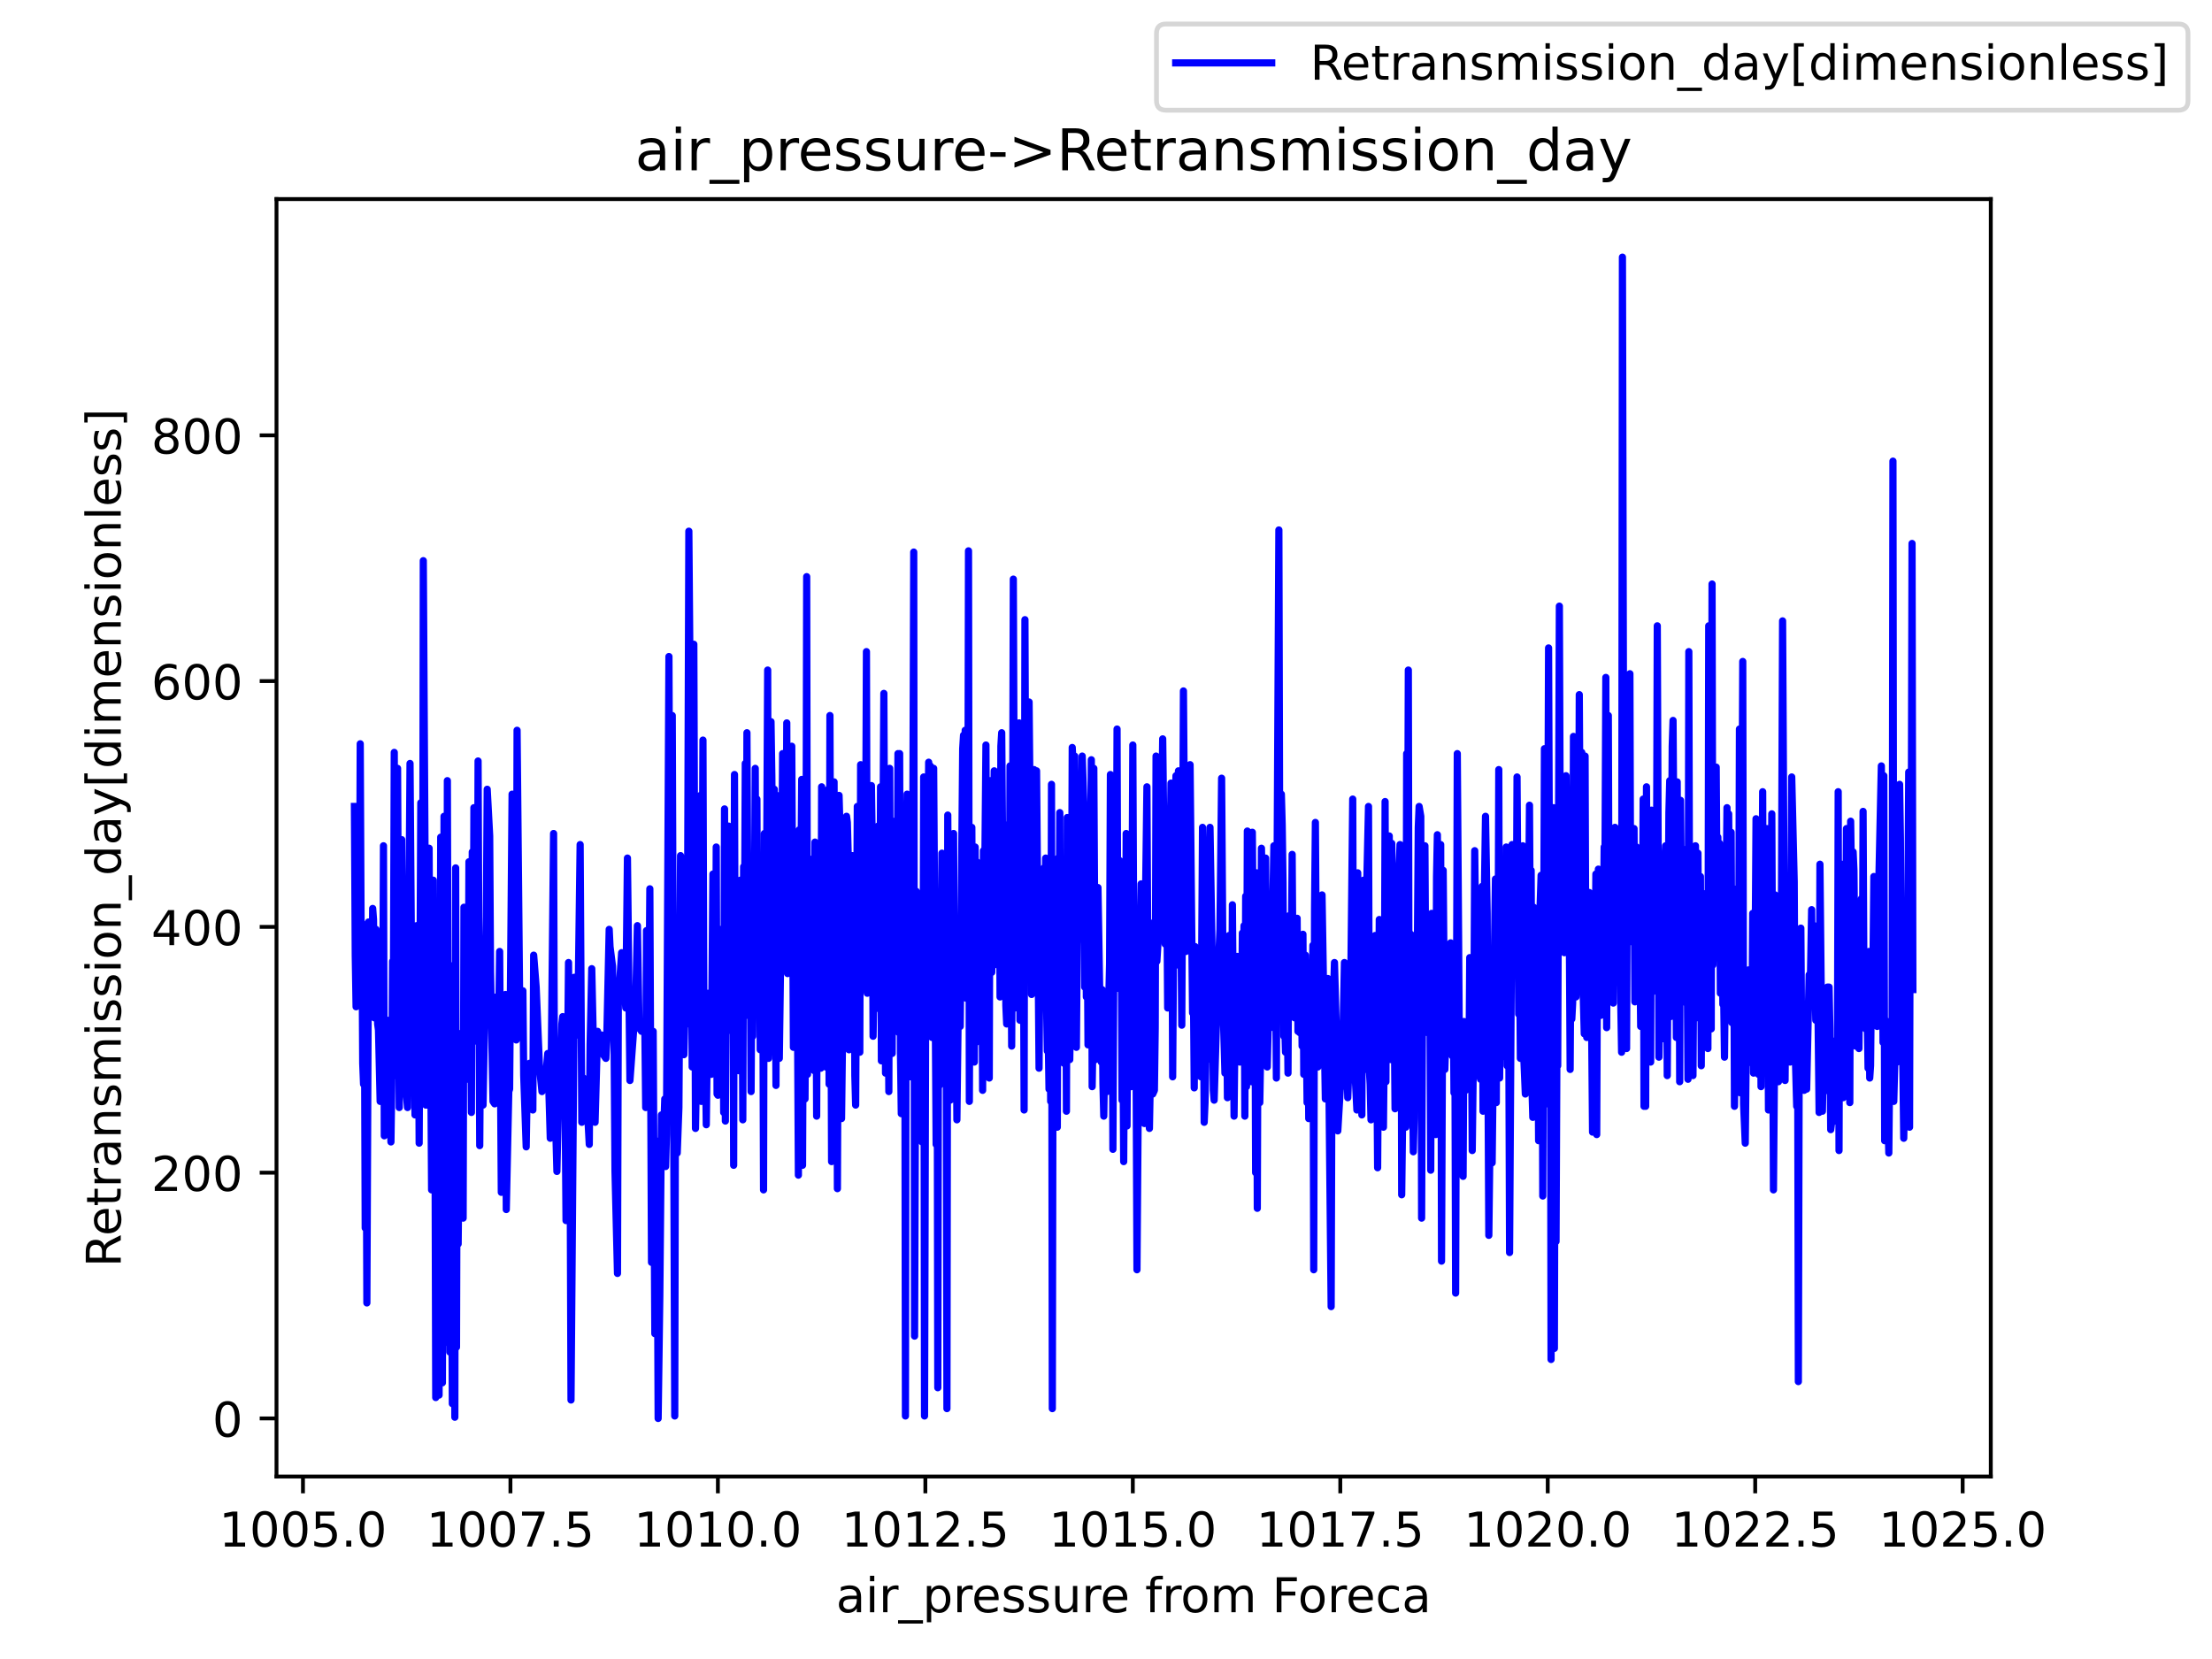 <?xml version="1.0" encoding="utf-8" standalone="no"?>
<!DOCTYPE svg PUBLIC "-//W3C//DTD SVG 1.1//EN"
  "http://www.w3.org/Graphics/SVG/1.1/DTD/svg11.dtd">
<!-- Created with matplotlib (https://matplotlib.org/) -->
<svg height="345.6pt" version="1.1" viewBox="0 0 460.8 345.6" width="460.8pt" xmlns="http://www.w3.org/2000/svg" xmlns:xlink="http://www.w3.org/1999/xlink">
 <defs>
  <style type="text/css">*{stroke-linecap:butt;stroke-linejoin:round;}</style>
 </defs>
 <g id="figure_1">
  <g id="patch_1">
   <path d="M 0 345.6 
L 460.8 345.6 
L 460.8 0 
L 0 0 
z
" style="fill:#ffffff;"/>
  </g>
  <g id="axes_1">
   <g id="patch_2">
    <path d="M 57.6 307.584 
L 414.72 307.584 
L 414.72 41.472 
L 57.6 41.472 
z
" style="fill:#ffffff;"/>
   </g>
   <g id="matplotlib.axis_1">
    <g id="xtick_1">
     <g id="line2d_1">
      <defs>
       <path d="M 0 0 
L 0 3.5 
" id="m92e45891aa" style="stroke:#000000;stroke-width:0.8;"/>
      </defs>
      <g>
       <use style="stroke:#000000;stroke-width:0.8;" x="63.115" xlink:href="#m92e45891aa" y="307.584"/>
      </g>
     </g>
     <g id="text_1">
      <!-- 1005.0 -->
      <g transform="translate(45.619 322.182)scale(0.1 -0.1)">
       <defs>
        <path d="M 12.406 8.297 
L 28.516 8.297 
L 28.516 63.922 
L 10.984 60.406 
L 10.984 69.391 
L 28.422 72.906 
L 38.281 72.906 
L 38.281 8.297 
L 54.391 8.297 
L 54.391 0 
L 12.406 0 
z
" id="DejaVuSans-49"/>
        <path d="M 31.781 66.406 
Q 24.172 66.406 20.328 58.906 
Q 16.5 51.422 16.5 36.375 
Q 16.5 21.391 20.328 13.891 
Q 24.172 6.391 31.781 6.391 
Q 39.453 6.391 43.281 13.891 
Q 47.125 21.391 47.125 36.375 
Q 47.125 51.422 43.281 58.906 
Q 39.453 66.406 31.781 66.406 
z
M 31.781 74.219 
Q 44.047 74.219 50.516 64.516 
Q 56.984 54.828 56.984 36.375 
Q 56.984 17.969 50.516 8.266 
Q 44.047 -1.422 31.781 -1.422 
Q 19.531 -1.422 13.062 8.266 
Q 6.594 17.969 6.594 36.375 
Q 6.594 54.828 13.062 64.516 
Q 19.531 74.219 31.781 74.219 
z
" id="DejaVuSans-48"/>
        <path d="M 10.797 72.906 
L 49.516 72.906 
L 49.516 64.594 
L 19.828 64.594 
L 19.828 46.734 
Q 21.969 47.469 24.109 47.828 
Q 26.266 48.188 28.422 48.188 
Q 40.625 48.188 47.75 41.5 
Q 54.891 34.812 54.891 23.391 
Q 54.891 11.625 47.562 5.094 
Q 40.234 -1.422 26.906 -1.422 
Q 22.312 -1.422 17.547 -0.641 
Q 12.797 0.141 7.719 1.703 
L 7.719 11.625 
Q 12.109 9.234 16.797 8.062 
Q 21.484 6.891 26.703 6.891 
Q 35.156 6.891 40.078 11.328 
Q 45.016 15.766 45.016 23.391 
Q 45.016 31 40.078 35.438 
Q 35.156 39.891 26.703 39.891 
Q 22.75 39.891 18.812 39.016 
Q 14.891 38.141 10.797 36.281 
z
" id="DejaVuSans-53"/>
        <path d="M 10.688 12.406 
L 21 12.406 
L 21 0 
L 10.688 0 
z
" id="DejaVuSans-46"/>
       </defs>
       <use xlink:href="#DejaVuSans-49"/>
       <use x="63.623" xlink:href="#DejaVuSans-48"/>
       <use x="127.246" xlink:href="#DejaVuSans-48"/>
       <use x="190.869" xlink:href="#DejaVuSans-53"/>
       <use x="254.492" xlink:href="#DejaVuSans-46"/>
       <use x="286.279" xlink:href="#DejaVuSans-48"/>
      </g>
     </g>
    </g>
    <g id="xtick_2">
     <g id="line2d_2">
      <g>
       <use style="stroke:#000000;stroke-width:0.8;" x="106.333" xlink:href="#m92e45891aa" y="307.584"/>
      </g>
     </g>
     <g id="text_2">
      <!-- 1007.5 -->
      <g transform="translate(88.837 322.182)scale(0.1 -0.1)">
       <defs>
        <path d="M 8.203 72.906 
L 55.078 72.906 
L 55.078 68.703 
L 28.609 0 
L 18.312 0 
L 43.219 64.594 
L 8.203 64.594 
z
" id="DejaVuSans-55"/>
       </defs>
       <use xlink:href="#DejaVuSans-49"/>
       <use x="63.623" xlink:href="#DejaVuSans-48"/>
       <use x="127.246" xlink:href="#DejaVuSans-48"/>
       <use x="190.869" xlink:href="#DejaVuSans-55"/>
       <use x="254.492" xlink:href="#DejaVuSans-46"/>
       <use x="286.279" xlink:href="#DejaVuSans-53"/>
      </g>
     </g>
    </g>
    <g id="xtick_3">
     <g id="line2d_3">
      <g>
       <use style="stroke:#000000;stroke-width:0.8;" x="149.551" xlink:href="#m92e45891aa" y="307.584"/>
      </g>
     </g>
     <g id="text_3">
      <!-- 1010.0 -->
      <g transform="translate(132.056 322.182)scale(0.1 -0.1)">
       <use xlink:href="#DejaVuSans-49"/>
       <use x="63.623" xlink:href="#DejaVuSans-48"/>
       <use x="127.246" xlink:href="#DejaVuSans-49"/>
       <use x="190.869" xlink:href="#DejaVuSans-48"/>
       <use x="254.492" xlink:href="#DejaVuSans-46"/>
       <use x="286.279" xlink:href="#DejaVuSans-48"/>
      </g>
     </g>
    </g>
    <g id="xtick_4">
     <g id="line2d_4">
      <g>
       <use style="stroke:#000000;stroke-width:0.8;" x="192.769" xlink:href="#m92e45891aa" y="307.584"/>
      </g>
     </g>
     <g id="text_4">
      <!-- 1012.5 -->
      <g transform="translate(175.274 322.182)scale(0.1 -0.1)">
       <defs>
        <path d="M 19.188 8.297 
L 53.609 8.297 
L 53.609 0 
L 7.328 0 
L 7.328 8.297 
Q 12.938 14.109 22.625 23.891 
Q 32.328 33.688 34.812 36.531 
Q 39.547 41.844 41.422 45.531 
Q 43.312 49.219 43.312 52.781 
Q 43.312 58.594 39.234 62.25 
Q 35.156 65.922 28.609 65.922 
Q 23.969 65.922 18.812 64.312 
Q 13.672 62.703 7.812 59.422 
L 7.812 69.391 
Q 13.766 71.781 18.938 73 
Q 24.125 74.219 28.422 74.219 
Q 39.75 74.219 46.484 68.547 
Q 53.219 62.891 53.219 53.422 
Q 53.219 48.922 51.531 44.891 
Q 49.859 40.875 45.406 35.406 
Q 44.188 33.984 37.641 27.219 
Q 31.109 20.453 19.188 8.297 
z
" id="DejaVuSans-50"/>
       </defs>
       <use xlink:href="#DejaVuSans-49"/>
       <use x="63.623" xlink:href="#DejaVuSans-48"/>
       <use x="127.246" xlink:href="#DejaVuSans-49"/>
       <use x="190.869" xlink:href="#DejaVuSans-50"/>
       <use x="254.492" xlink:href="#DejaVuSans-46"/>
       <use x="286.279" xlink:href="#DejaVuSans-53"/>
      </g>
     </g>
    </g>
    <g id="xtick_5">
     <g id="line2d_5">
      <g>
       <use style="stroke:#000000;stroke-width:0.8;" x="235.987" xlink:href="#m92e45891aa" y="307.584"/>
      </g>
     </g>
     <g id="text_5">
      <!-- 1015.0 -->
      <g transform="translate(218.492 322.182)scale(0.1 -0.1)">
       <use xlink:href="#DejaVuSans-49"/>
       <use x="63.623" xlink:href="#DejaVuSans-48"/>
       <use x="127.246" xlink:href="#DejaVuSans-49"/>
       <use x="190.869" xlink:href="#DejaVuSans-53"/>
       <use x="254.492" xlink:href="#DejaVuSans-46"/>
       <use x="286.279" xlink:href="#DejaVuSans-48"/>
      </g>
     </g>
    </g>
    <g id="xtick_6">
     <g id="line2d_6">
      <g>
       <use style="stroke:#000000;stroke-width:0.8;" x="279.205" xlink:href="#m92e45891aa" y="307.584"/>
      </g>
     </g>
     <g id="text_6">
      <!-- 1017.5 -->
      <g transform="translate(261.71 322.182)scale(0.1 -0.1)">
       <use xlink:href="#DejaVuSans-49"/>
       <use x="63.623" xlink:href="#DejaVuSans-48"/>
       <use x="127.246" xlink:href="#DejaVuSans-49"/>
       <use x="190.869" xlink:href="#DejaVuSans-55"/>
       <use x="254.492" xlink:href="#DejaVuSans-46"/>
       <use x="286.279" xlink:href="#DejaVuSans-53"/>
      </g>
     </g>
    </g>
    <g id="xtick_7">
     <g id="line2d_7">
      <g>
       <use style="stroke:#000000;stroke-width:0.8;" x="322.423" xlink:href="#m92e45891aa" y="307.584"/>
      </g>
     </g>
     <g id="text_7">
      <!-- 1020.0 -->
      <g transform="translate(304.928 322.182)scale(0.1 -0.1)">
       <use xlink:href="#DejaVuSans-49"/>
       <use x="63.623" xlink:href="#DejaVuSans-48"/>
       <use x="127.246" xlink:href="#DejaVuSans-50"/>
       <use x="190.869" xlink:href="#DejaVuSans-48"/>
       <use x="254.492" xlink:href="#DejaVuSans-46"/>
       <use x="286.279" xlink:href="#DejaVuSans-48"/>
      </g>
     </g>
    </g>
    <g id="xtick_8">
     <g id="line2d_8">
      <g>
       <use style="stroke:#000000;stroke-width:0.8;" x="365.641" xlink:href="#m92e45891aa" y="307.584"/>
      </g>
     </g>
     <g id="text_8">
      <!-- 1022.5 -->
      <g transform="translate(348.146 322.182)scale(0.1 -0.1)">
       <use xlink:href="#DejaVuSans-49"/>
       <use x="63.623" xlink:href="#DejaVuSans-48"/>
       <use x="127.246" xlink:href="#DejaVuSans-50"/>
       <use x="190.869" xlink:href="#DejaVuSans-50"/>
       <use x="254.492" xlink:href="#DejaVuSans-46"/>
       <use x="286.279" xlink:href="#DejaVuSans-53"/>
      </g>
     </g>
    </g>
    <g id="xtick_9">
     <g id="line2d_9">
      <g>
       <use style="stroke:#000000;stroke-width:0.8;" x="408.86" xlink:href="#m92e45891aa" y="307.584"/>
      </g>
     </g>
     <g id="text_9">
      <!-- 1025.0 -->
      <g transform="translate(391.364 322.182)scale(0.1 -0.1)">
       <use xlink:href="#DejaVuSans-49"/>
       <use x="63.623" xlink:href="#DejaVuSans-48"/>
       <use x="127.246" xlink:href="#DejaVuSans-50"/>
       <use x="190.869" xlink:href="#DejaVuSans-53"/>
       <use x="254.492" xlink:href="#DejaVuSans-46"/>
       <use x="286.279" xlink:href="#DejaVuSans-48"/>
      </g>
     </g>
    </g>
    <g id="text_10">
     <!-- air_pressure from Foreca -->
     <g transform="translate(174.162 335.861)scale(0.1 -0.1)">
      <defs>
       <path d="M 34.281 27.484 
Q 23.391 27.484 19.188 25 
Q 14.984 22.516 14.984 16.5 
Q 14.984 11.719 18.141 8.906 
Q 21.297 6.109 26.703 6.109 
Q 34.188 6.109 38.703 11.406 
Q 43.219 16.703 43.219 25.484 
L 43.219 27.484 
z
M 52.203 31.203 
L 52.203 0 
L 43.219 0 
L 43.219 8.297 
Q 40.141 3.328 35.547 0.953 
Q 30.953 -1.422 24.312 -1.422 
Q 15.922 -1.422 10.953 3.297 
Q 6 8.016 6 15.922 
Q 6 25.141 12.172 29.828 
Q 18.359 34.516 30.609 34.516 
L 43.219 34.516 
L 43.219 35.406 
Q 43.219 41.609 39.141 45 
Q 35.062 48.391 27.688 48.391 
Q 23 48.391 18.547 47.266 
Q 14.109 46.141 10.016 43.891 
L 10.016 52.203 
Q 14.938 54.109 19.578 55.047 
Q 24.219 56 28.609 56 
Q 40.484 56 46.344 49.844 
Q 52.203 43.703 52.203 31.203 
z
" id="DejaVuSans-97"/>
       <path d="M 9.422 54.688 
L 18.406 54.688 
L 18.406 0 
L 9.422 0 
z
M 9.422 75.984 
L 18.406 75.984 
L 18.406 64.594 
L 9.422 64.594 
z
" id="DejaVuSans-105"/>
       <path d="M 41.109 46.297 
Q 39.594 47.172 37.812 47.578 
Q 36.031 48 33.891 48 
Q 26.266 48 22.188 43.047 
Q 18.109 38.094 18.109 28.812 
L 18.109 0 
L 9.078 0 
L 9.078 54.688 
L 18.109 54.688 
L 18.109 46.188 
Q 20.953 51.172 25.484 53.578 
Q 30.031 56 36.531 56 
Q 37.453 56 38.578 55.875 
Q 39.703 55.766 41.062 55.516 
z
" id="DejaVuSans-114"/>
       <path d="M 50.984 -16.609 
L 50.984 -23.578 
L -0.984 -23.578 
L -0.984 -16.609 
z
" id="DejaVuSans-95"/>
       <path d="M 18.109 8.203 
L 18.109 -20.797 
L 9.078 -20.797 
L 9.078 54.688 
L 18.109 54.688 
L 18.109 46.391 
Q 20.953 51.266 25.266 53.625 
Q 29.594 56 35.594 56 
Q 45.562 56 51.781 48.094 
Q 58.016 40.188 58.016 27.297 
Q 58.016 14.406 51.781 6.484 
Q 45.562 -1.422 35.594 -1.422 
Q 29.594 -1.422 25.266 0.953 
Q 20.953 3.328 18.109 8.203 
z
M 48.688 27.297 
Q 48.688 37.203 44.609 42.844 
Q 40.531 48.484 33.406 48.484 
Q 26.266 48.484 22.188 42.844 
Q 18.109 37.203 18.109 27.297 
Q 18.109 17.391 22.188 11.75 
Q 26.266 6.109 33.406 6.109 
Q 40.531 6.109 44.609 11.75 
Q 48.688 17.391 48.688 27.297 
z
" id="DejaVuSans-112"/>
       <path d="M 56.203 29.594 
L 56.203 25.203 
L 14.891 25.203 
Q 15.484 15.922 20.484 11.062 
Q 25.484 6.203 34.422 6.203 
Q 39.594 6.203 44.453 7.469 
Q 49.312 8.734 54.109 11.281 
L 54.109 2.781 
Q 49.266 0.734 44.188 -0.344 
Q 39.109 -1.422 33.891 -1.422 
Q 20.797 -1.422 13.156 6.188 
Q 5.516 13.812 5.516 26.812 
Q 5.516 40.234 12.766 48.109 
Q 20.016 56 32.328 56 
Q 43.359 56 49.781 48.891 
Q 56.203 41.797 56.203 29.594 
z
M 47.219 32.234 
Q 47.125 39.594 43.094 43.984 
Q 39.062 48.391 32.422 48.391 
Q 24.906 48.391 20.391 44.141 
Q 15.875 39.891 15.188 32.172 
z
" id="DejaVuSans-101"/>
       <path d="M 44.281 53.078 
L 44.281 44.578 
Q 40.484 46.531 36.375 47.5 
Q 32.281 48.484 27.875 48.484 
Q 21.188 48.484 17.844 46.438 
Q 14.5 44.391 14.5 40.281 
Q 14.5 37.156 16.891 35.375 
Q 19.281 33.594 26.516 31.984 
L 29.594 31.297 
Q 39.156 29.25 43.188 25.516 
Q 47.219 21.781 47.219 15.094 
Q 47.219 7.469 41.188 3.016 
Q 35.156 -1.422 24.609 -1.422 
Q 20.219 -1.422 15.453 -0.562 
Q 10.688 0.297 5.422 2 
L 5.422 11.281 
Q 10.406 8.688 15.234 7.391 
Q 20.062 6.109 24.812 6.109 
Q 31.156 6.109 34.562 8.281 
Q 37.984 10.453 37.984 14.406 
Q 37.984 18.062 35.516 20.016 
Q 33.062 21.969 24.703 23.781 
L 21.578 24.516 
Q 13.234 26.266 9.516 29.906 
Q 5.812 33.547 5.812 39.891 
Q 5.812 47.609 11.281 51.797 
Q 16.75 56 26.812 56 
Q 31.781 56 36.172 55.266 
Q 40.578 54.547 44.281 53.078 
z
" id="DejaVuSans-115"/>
       <path d="M 8.5 21.578 
L 8.5 54.688 
L 17.484 54.688 
L 17.484 21.922 
Q 17.484 14.156 20.5 10.266 
Q 23.531 6.391 29.594 6.391 
Q 36.859 6.391 41.078 11.031 
Q 45.312 15.672 45.312 23.688 
L 45.312 54.688 
L 54.297 54.688 
L 54.297 0 
L 45.312 0 
L 45.312 8.406 
Q 42.047 3.422 37.719 1 
Q 33.406 -1.422 27.688 -1.422 
Q 18.266 -1.422 13.375 4.438 
Q 8.5 10.297 8.5 21.578 
z
M 31.109 56 
z
" id="DejaVuSans-117"/>
       <path id="DejaVuSans-32"/>
       <path d="M 37.109 75.984 
L 37.109 68.5 
L 28.516 68.5 
Q 23.688 68.5 21.797 66.547 
Q 19.922 64.594 19.922 59.516 
L 19.922 54.688 
L 34.719 54.688 
L 34.719 47.703 
L 19.922 47.703 
L 19.922 0 
L 10.891 0 
L 10.891 47.703 
L 2.297 47.703 
L 2.297 54.688 
L 10.891 54.688 
L 10.891 58.5 
Q 10.891 67.625 15.141 71.797 
Q 19.391 75.984 28.609 75.984 
z
" id="DejaVuSans-102"/>
       <path d="M 30.609 48.391 
Q 23.391 48.391 19.188 42.75 
Q 14.984 37.109 14.984 27.297 
Q 14.984 17.484 19.156 11.844 
Q 23.344 6.203 30.609 6.203 
Q 37.797 6.203 41.984 11.859 
Q 46.188 17.531 46.188 27.297 
Q 46.188 37.016 41.984 42.703 
Q 37.797 48.391 30.609 48.391 
z
M 30.609 56 
Q 42.328 56 49.016 48.375 
Q 55.719 40.766 55.719 27.297 
Q 55.719 13.875 49.016 6.219 
Q 42.328 -1.422 30.609 -1.422 
Q 18.844 -1.422 12.172 6.219 
Q 5.516 13.875 5.516 27.297 
Q 5.516 40.766 12.172 48.375 
Q 18.844 56 30.609 56 
z
" id="DejaVuSans-111"/>
       <path d="M 52 44.188 
Q 55.375 50.25 60.062 53.125 
Q 64.75 56 71.094 56 
Q 79.641 56 84.281 50.016 
Q 88.922 44.047 88.922 33.016 
L 88.922 0 
L 79.891 0 
L 79.891 32.719 
Q 79.891 40.578 77.094 44.375 
Q 74.312 48.188 68.609 48.188 
Q 61.625 48.188 57.562 43.547 
Q 53.516 38.922 53.516 30.906 
L 53.516 0 
L 44.484 0 
L 44.484 32.719 
Q 44.484 40.625 41.703 44.406 
Q 38.922 48.188 33.109 48.188 
Q 26.219 48.188 22.156 43.531 
Q 18.109 38.875 18.109 30.906 
L 18.109 0 
L 9.078 0 
L 9.078 54.688 
L 18.109 54.688 
L 18.109 46.188 
Q 21.188 51.219 25.484 53.609 
Q 29.781 56 35.688 56 
Q 41.656 56 45.828 52.969 
Q 50 49.953 52 44.188 
z
" id="DejaVuSans-109"/>
       <path d="M 9.812 72.906 
L 51.703 72.906 
L 51.703 64.594 
L 19.672 64.594 
L 19.672 43.109 
L 48.578 43.109 
L 48.578 34.812 
L 19.672 34.812 
L 19.672 0 
L 9.812 0 
z
" id="DejaVuSans-70"/>
       <path d="M 48.781 52.594 
L 48.781 44.188 
Q 44.969 46.297 41.141 47.344 
Q 37.312 48.391 33.406 48.391 
Q 24.656 48.391 19.812 42.844 
Q 14.984 37.312 14.984 27.297 
Q 14.984 17.281 19.812 11.734 
Q 24.656 6.203 33.406 6.203 
Q 37.312 6.203 41.141 7.25 
Q 44.969 8.297 48.781 10.406 
L 48.781 2.094 
Q 45.016 0.344 40.984 -0.531 
Q 36.969 -1.422 32.422 -1.422 
Q 20.062 -1.422 12.781 6.344 
Q 5.516 14.109 5.516 27.297 
Q 5.516 40.672 12.859 48.328 
Q 20.219 56 33.016 56 
Q 37.156 56 41.109 55.141 
Q 45.062 54.297 48.781 52.594 
z
" id="DejaVuSans-99"/>
      </defs>
      <use xlink:href="#DejaVuSans-97"/>
      <use x="61.279" xlink:href="#DejaVuSans-105"/>
      <use x="89.062" xlink:href="#DejaVuSans-114"/>
      <use x="130.176" xlink:href="#DejaVuSans-95"/>
      <use x="180.176" xlink:href="#DejaVuSans-112"/>
      <use x="243.652" xlink:href="#DejaVuSans-114"/>
      <use x="282.516" xlink:href="#DejaVuSans-101"/>
      <use x="344.039" xlink:href="#DejaVuSans-115"/>
      <use x="396.139" xlink:href="#DejaVuSans-115"/>
      <use x="448.238" xlink:href="#DejaVuSans-117"/>
      <use x="511.617" xlink:href="#DejaVuSans-114"/>
      <use x="550.48" xlink:href="#DejaVuSans-101"/>
      <use x="612.004" xlink:href="#DejaVuSans-32"/>
      <use x="643.791" xlink:href="#DejaVuSans-102"/>
      <use x="678.996" xlink:href="#DejaVuSans-114"/>
      <use x="717.859" xlink:href="#DejaVuSans-111"/>
      <use x="779.041" xlink:href="#DejaVuSans-109"/>
      <use x="876.453" xlink:href="#DejaVuSans-32"/>
      <use x="908.24" xlink:href="#DejaVuSans-70"/>
      <use x="962.135" xlink:href="#DejaVuSans-111"/>
      <use x="1023.316" xlink:href="#DejaVuSans-114"/>
      <use x="1062.18" xlink:href="#DejaVuSans-101"/>
      <use x="1123.703" xlink:href="#DejaVuSans-99"/>
      <use x="1178.684" xlink:href="#DejaVuSans-97"/>
     </g>
    </g>
   </g>
   <g id="matplotlib.axis_2">
    <g id="ytick_1">
     <g id="line2d_10">
      <defs>
       <path d="M 0 0 
L -3.5 0 
" id="m553c890936" style="stroke:#000000;stroke-width:0.8;"/>
      </defs>
      <g>
       <use style="stroke:#000000;stroke-width:0.8;" x="57.6" xlink:href="#m553c890936" y="295.488"/>
      </g>
     </g>
     <g id="text_11">
      <!-- 0 -->
      <g transform="translate(44.237 299.287)scale(0.1 -0.1)">
       <use xlink:href="#DejaVuSans-48"/>
      </g>
     </g>
    </g>
    <g id="ytick_2">
     <g id="line2d_11">
      <g>
       <use style="stroke:#000000;stroke-width:0.8;" x="57.6" xlink:href="#m553c890936" y="244.288"/>
      </g>
     </g>
     <g id="text_12">
      <!-- 200 -->
      <g transform="translate(31.512 248.087)scale(0.1 -0.1)">
       <use xlink:href="#DejaVuSans-50"/>
       <use x="63.623" xlink:href="#DejaVuSans-48"/>
       <use x="127.246" xlink:href="#DejaVuSans-48"/>
      </g>
     </g>
    </g>
    <g id="ytick_3">
     <g id="line2d_12">
      <g>
       <use style="stroke:#000000;stroke-width:0.8;" x="57.6" xlink:href="#m553c890936" y="193.088"/>
      </g>
     </g>
     <g id="text_13">
      <!-- 400 -->
      <g transform="translate(31.512 196.887)scale(0.1 -0.1)">
       <defs>
        <path d="M 37.797 64.312 
L 12.891 25.391 
L 37.797 25.391 
z
M 35.203 72.906 
L 47.609 72.906 
L 47.609 25.391 
L 58.016 25.391 
L 58.016 17.188 
L 47.609 17.188 
L 47.609 0 
L 37.797 0 
L 37.797 17.188 
L 4.891 17.188 
L 4.891 26.703 
z
" id="DejaVuSans-52"/>
       </defs>
       <use xlink:href="#DejaVuSans-52"/>
       <use x="63.623" xlink:href="#DejaVuSans-48"/>
       <use x="127.246" xlink:href="#DejaVuSans-48"/>
      </g>
     </g>
    </g>
    <g id="ytick_4">
     <g id="line2d_13">
      <g>
       <use style="stroke:#000000;stroke-width:0.8;" x="57.6" xlink:href="#m553c890936" y="141.888"/>
      </g>
     </g>
     <g id="text_14">
      <!-- 600 -->
      <g transform="translate(31.512 145.687)scale(0.1 -0.1)">
       <defs>
        <path d="M 33.016 40.375 
Q 26.375 40.375 22.484 35.828 
Q 18.609 31.297 18.609 23.391 
Q 18.609 15.531 22.484 10.953 
Q 26.375 6.391 33.016 6.391 
Q 39.656 6.391 43.531 10.953 
Q 47.406 15.531 47.406 23.391 
Q 47.406 31.297 43.531 35.828 
Q 39.656 40.375 33.016 40.375 
z
M 52.594 71.297 
L 52.594 62.312 
Q 48.875 64.062 45.094 64.984 
Q 41.312 65.922 37.594 65.922 
Q 27.828 65.922 22.672 59.328 
Q 17.531 52.734 16.797 39.406 
Q 19.672 43.656 24.016 45.922 
Q 28.375 48.188 33.594 48.188 
Q 44.578 48.188 50.953 41.516 
Q 57.328 34.859 57.328 23.391 
Q 57.328 12.156 50.688 5.359 
Q 44.047 -1.422 33.016 -1.422 
Q 20.359 -1.422 13.672 8.266 
Q 6.984 17.969 6.984 36.375 
Q 6.984 53.656 15.188 63.938 
Q 23.391 74.219 37.203 74.219 
Q 40.922 74.219 44.703 73.484 
Q 48.484 72.75 52.594 71.297 
z
" id="DejaVuSans-54"/>
       </defs>
       <use xlink:href="#DejaVuSans-54"/>
       <use x="63.623" xlink:href="#DejaVuSans-48"/>
       <use x="127.246" xlink:href="#DejaVuSans-48"/>
      </g>
     </g>
    </g>
    <g id="ytick_5">
     <g id="line2d_14">
      <g>
       <use style="stroke:#000000;stroke-width:0.8;" x="57.6" xlink:href="#m553c890936" y="90.688"/>
      </g>
     </g>
     <g id="text_15">
      <!-- 800 -->
      <g transform="translate(31.512 94.487)scale(0.1 -0.1)">
       <defs>
        <path d="M 31.781 34.625 
Q 24.75 34.625 20.719 30.859 
Q 16.703 27.094 16.703 20.516 
Q 16.703 13.922 20.719 10.156 
Q 24.75 6.391 31.781 6.391 
Q 38.812 6.391 42.859 10.172 
Q 46.922 13.969 46.922 20.516 
Q 46.922 27.094 42.891 30.859 
Q 38.875 34.625 31.781 34.625 
z
M 21.922 38.812 
Q 15.578 40.375 12.031 44.719 
Q 8.5 49.078 8.5 55.328 
Q 8.5 64.062 14.719 69.141 
Q 20.953 74.219 31.781 74.219 
Q 42.672 74.219 48.875 69.141 
Q 55.078 64.062 55.078 55.328 
Q 55.078 49.078 51.531 44.719 
Q 48 40.375 41.703 38.812 
Q 48.828 37.156 52.797 32.312 
Q 56.781 27.484 56.781 20.516 
Q 56.781 9.906 50.312 4.234 
Q 43.844 -1.422 31.781 -1.422 
Q 19.734 -1.422 13.25 4.234 
Q 6.781 9.906 6.781 20.516 
Q 6.781 27.484 10.781 32.312 
Q 14.797 37.156 21.922 38.812 
z
M 18.312 54.391 
Q 18.312 48.734 21.844 45.562 
Q 25.391 42.391 31.781 42.391 
Q 38.141 42.391 41.719 45.562 
Q 45.312 48.734 45.312 54.391 
Q 45.312 60.062 41.719 63.234 
Q 38.141 66.406 31.781 66.406 
Q 25.391 66.406 21.844 63.234 
Q 18.312 60.062 18.312 54.391 
z
" id="DejaVuSans-56"/>
       </defs>
       <use xlink:href="#DejaVuSans-56"/>
       <use x="63.623" xlink:href="#DejaVuSans-48"/>
       <use x="127.246" xlink:href="#DejaVuSans-48"/>
      </g>
     </g>
    </g>
    <g id="text_16">
     <!-- Retransmission_day[dimensionless] -->
     <g transform="translate(25.155 263.968)rotate(-90)scale(0.1 -0.1)">
      <defs>
       <path d="M 44.391 34.188 
Q 47.562 33.109 50.562 29.594 
Q 53.562 26.078 56.594 19.922 
L 66.609 0 
L 56 0 
L 46.688 18.703 
Q 43.062 26.031 39.672 28.422 
Q 36.281 30.812 30.422 30.812 
L 19.672 30.812 
L 19.672 0 
L 9.812 0 
L 9.812 72.906 
L 32.078 72.906 
Q 44.578 72.906 50.734 67.672 
Q 56.891 62.453 56.891 51.906 
Q 56.891 45.016 53.688 40.469 
Q 50.484 35.938 44.391 34.188 
z
M 19.672 64.797 
L 19.672 38.922 
L 32.078 38.922 
Q 39.203 38.922 42.844 42.219 
Q 46.484 45.516 46.484 51.906 
Q 46.484 58.297 42.844 61.547 
Q 39.203 64.797 32.078 64.797 
z
" id="DejaVuSans-82"/>
       <path d="M 18.312 70.219 
L 18.312 54.688 
L 36.812 54.688 
L 36.812 47.703 
L 18.312 47.703 
L 18.312 18.016 
Q 18.312 11.328 20.141 9.422 
Q 21.969 7.516 27.594 7.516 
L 36.812 7.516 
L 36.812 0 
L 27.594 0 
Q 17.188 0 13.234 3.875 
Q 9.281 7.766 9.281 18.016 
L 9.281 47.703 
L 2.688 47.703 
L 2.688 54.688 
L 9.281 54.688 
L 9.281 70.219 
z
" id="DejaVuSans-116"/>
       <path d="M 54.891 33.016 
L 54.891 0 
L 45.906 0 
L 45.906 32.719 
Q 45.906 40.484 42.875 44.328 
Q 39.844 48.188 33.797 48.188 
Q 26.516 48.188 22.312 43.547 
Q 18.109 38.922 18.109 30.906 
L 18.109 0 
L 9.078 0 
L 9.078 54.688 
L 18.109 54.688 
L 18.109 46.188 
Q 21.344 51.125 25.703 53.562 
Q 30.078 56 35.797 56 
Q 45.219 56 50.047 50.172 
Q 54.891 44.344 54.891 33.016 
z
" id="DejaVuSans-110"/>
       <path d="M 45.406 46.391 
L 45.406 75.984 
L 54.391 75.984 
L 54.391 0 
L 45.406 0 
L 45.406 8.203 
Q 42.578 3.328 38.25 0.953 
Q 33.938 -1.422 27.875 -1.422 
Q 17.969 -1.422 11.734 6.484 
Q 5.516 14.406 5.516 27.297 
Q 5.516 40.188 11.734 48.094 
Q 17.969 56 27.875 56 
Q 33.938 56 38.25 53.625 
Q 42.578 51.266 45.406 46.391 
z
M 14.797 27.297 
Q 14.797 17.391 18.875 11.75 
Q 22.953 6.109 30.078 6.109 
Q 37.203 6.109 41.297 11.75 
Q 45.406 17.391 45.406 27.297 
Q 45.406 37.203 41.297 42.844 
Q 37.203 48.484 30.078 48.484 
Q 22.953 48.484 18.875 42.844 
Q 14.797 37.203 14.797 27.297 
z
" id="DejaVuSans-100"/>
       <path d="M 32.172 -5.078 
Q 28.375 -14.844 24.75 -17.812 
Q 21.141 -20.797 15.094 -20.797 
L 7.906 -20.797 
L 7.906 -13.281 
L 13.188 -13.281 
Q 16.891 -13.281 18.938 -11.516 
Q 21 -9.766 23.484 -3.219 
L 25.094 0.875 
L 2.984 54.688 
L 12.5 54.688 
L 29.594 11.922 
L 46.688 54.688 
L 56.203 54.688 
z
" id="DejaVuSans-121"/>
       <path d="M 8.594 75.984 
L 29.297 75.984 
L 29.297 69 
L 17.578 69 
L 17.578 -6.203 
L 29.297 -6.203 
L 29.297 -13.188 
L 8.594 -13.188 
z
" id="DejaVuSans-91"/>
       <path d="M 9.422 75.984 
L 18.406 75.984 
L 18.406 0 
L 9.422 0 
z
" id="DejaVuSans-108"/>
       <path d="M 30.422 75.984 
L 30.422 -13.188 
L 9.719 -13.188 
L 9.719 -6.203 
L 21.391 -6.203 
L 21.391 69 
L 9.719 69 
L 9.719 75.984 
z
" id="DejaVuSans-93"/>
      </defs>
      <use xlink:href="#DejaVuSans-82"/>
      <use x="64.982" xlink:href="#DejaVuSans-101"/>
      <use x="126.506" xlink:href="#DejaVuSans-116"/>
      <use x="165.715" xlink:href="#DejaVuSans-114"/>
      <use x="206.828" xlink:href="#DejaVuSans-97"/>
      <use x="268.107" xlink:href="#DejaVuSans-110"/>
      <use x="331.486" xlink:href="#DejaVuSans-115"/>
      <use x="383.586" xlink:href="#DejaVuSans-109"/>
      <use x="480.998" xlink:href="#DejaVuSans-105"/>
      <use x="508.781" xlink:href="#DejaVuSans-115"/>
      <use x="560.881" xlink:href="#DejaVuSans-115"/>
      <use x="612.98" xlink:href="#DejaVuSans-105"/>
      <use x="640.764" xlink:href="#DejaVuSans-111"/>
      <use x="701.945" xlink:href="#DejaVuSans-110"/>
      <use x="765.324" xlink:href="#DejaVuSans-95"/>
      <use x="815.324" xlink:href="#DejaVuSans-100"/>
      <use x="878.801" xlink:href="#DejaVuSans-97"/>
      <use x="940.08" xlink:href="#DejaVuSans-121"/>
      <use x="999.26" xlink:href="#DejaVuSans-91"/>
      <use x="1038.273" xlink:href="#DejaVuSans-100"/>
      <use x="1101.75" xlink:href="#DejaVuSans-105"/>
      <use x="1129.533" xlink:href="#DejaVuSans-109"/>
      <use x="1226.945" xlink:href="#DejaVuSans-101"/>
      <use x="1288.469" xlink:href="#DejaVuSans-110"/>
      <use x="1351.848" xlink:href="#DejaVuSans-115"/>
      <use x="1403.947" xlink:href="#DejaVuSans-105"/>
      <use x="1431.73" xlink:href="#DejaVuSans-111"/>
      <use x="1492.912" xlink:href="#DejaVuSans-110"/>
      <use x="1556.291" xlink:href="#DejaVuSans-108"/>
      <use x="1584.074" xlink:href="#DejaVuSans-101"/>
      <use x="1645.598" xlink:href="#DejaVuSans-115"/>
      <use x="1697.697" xlink:href="#DejaVuSans-115"/>
      <use x="1749.797" xlink:href="#DejaVuSans-93"/>
     </g>
    </g>
   </g>
   <g id="line2d_15">
    <path clip-path="url(#p43dfaca50b)" d="M 73.833 168 
L 74.006 198.976 
L 74.178 209.728 
L 74.351 178.24 
L 74.524 184.64 
L 74.697 173.888 
L 74.87 202.048 
L 75.043 154.944 
L 75.216 192.576 
L 75.389 192.32 
L 75.561 221.504 
L 75.734 225.856 
L 75.907 206.912 
L 76.08 255.808 
L 76.253 221.248 
L 76.426 271.424 
L 76.772 192.064 
L 77.117 205.888 
L 77.29 194.112 
L 77.463 207.68 
L 77.636 189.248 
L 77.809 191.552 
L 77.982 212.032 
L 78.327 193.6 
L 78.673 213.312 
L 78.846 214.592 
L 79.192 229.44 
L 79.365 227.392 
L 79.538 228.928 
L 79.71 218.944 
L 79.883 176.192 
L 80.056 236.608 
L 80.229 215.616 
L 80.402 220.48 
L 80.748 212.544 
L 80.921 231.232 
L 81.093 219.968 
L 81.439 237.888 
L 81.612 225.6 
L 81.785 200.256 
L 81.958 205.888 
L 82.131 156.736 
L 82.303 224.064 
L 82.476 177.984 
L 82.649 211.264 
L 82.822 160.064 
L 83.168 230.72 
L 83.341 216.896 
L 83.514 223.552 
L 83.686 174.912 
L 84.032 219.2 
L 84.205 216.384 
L 84.378 206.912 
L 84.551 226.88 
L 84.897 230.72 
L 85.415 159.04 
L 85.761 204.608 
L 86.28 214.336 
L 86.452 232.256 
L 86.798 192.832 
L 87.144 202.304 
L 87.317 238.144 
L 87.663 167.232 
L 88.008 228.16 
L 88.181 116.8 
L 88.527 175.68 
L 88.7 230.208 
L 88.873 220.992 
L 89.046 230.208 
L 89.391 176.704 
L 89.564 211.008 
L 89.737 221.504 
L 89.91 247.872 
L 90.083 234.816 
L 90.256 183.36 
L 90.428 226.368 
L 90.601 228.16 
L 90.774 291.136 
L 91.12 219.712 
L 91.466 290.624 
L 91.811 174.4 
L 92.157 288.064 
L 92.503 170.048 
L 93.022 279.616 
L 93.194 162.624 
L 93.367 224.32 
L 93.713 281.664 
L 93.886 225.856 
L 94.232 292.416 
L 94.405 292.416 
L 94.577 201.024 
L 94.75 295.232 
L 94.923 180.8 
L 95.096 280.64 
L 95.269 221.504 
L 95.442 259.136 
L 95.615 240.96 
L 95.96 224.32 
L 96.306 215.104 
L 96.479 253.76 
L 96.652 188.992 
L 97.171 213.824 
L 97.343 193.088 
L 97.516 224.832 
L 97.689 179.52 
L 97.862 221.76 
L 98.035 208.448 
L 98.208 231.744 
L 98.381 177.472 
L 98.553 213.824 
L 98.726 168.256 
L 99.245 216.896 
L 99.418 209.984 
L 99.591 158.528 
L 99.936 238.656 
L 100.109 212.8 
L 100.628 230.208 
L 101.319 191.04 
L 101.492 164.416 
L 102.011 174.144 
L 102.184 202.304 
L 102.702 229.44 
L 103.048 229.952 
L 103.394 207.68 
L 103.74 224.576 
L 104.085 198.208 
L 104.431 248.384 
L 104.777 239.168 
L 105.296 207.168 
L 105.468 251.968 
L 105.987 227.392 
L 106.16 226.88 
L 106.679 165.44 
L 106.851 198.976 
L 107.543 216.64 
L 107.716 152.128 
L 108.234 206.656 
L 108.407 212.032 
L 108.926 206.4 
L 109.099 224.064 
L 109.617 238.912 
L 109.79 228.416 
L 110.309 221.504 
L 111 231.232 
L 111.173 198.976 
L 111.692 205.632 
L 112.383 222.272 
L 112.902 227.392 
L 113.593 225.344 
L 114.112 219.456 
L 114.631 237.12 
L 114.804 224.32 
L 115.322 173.632 
L 115.495 225.088 
L 116.014 244.032 
L 116.359 227.904 
L 116.532 231.488 
L 117.051 213.312 
L 117.224 211.776 
L 117.742 232.256 
L 117.915 254.272 
L 118.434 200.512 
L 118.78 245.568 
L 118.952 291.648 
L 119.644 203.584 
L 120.335 215.616 
L 120.854 175.936 
L 121.2 233.792 
L 121.546 224.576 
L 122.064 225.344 
L 122.756 238.4 
L 122.929 217.664 
L 123.274 201.792 
L 123.966 233.792 
L 124.484 214.848 
L 125.176 218.944 
L 125.349 215.616 
L 125.694 219.712 
L 126.213 220.48 
L 126.386 216.896 
L 126.905 193.6 
L 127.077 197.184 
L 127.596 201.28 
L 127.942 219.456 
L 128.115 244.032 
L 128.633 265.28 
L 128.806 208.704 
L 129.498 198.464 
L 130.362 209.984 
L 130.708 178.752 
L 131.226 225.088 
L 132.437 208.704 
L 132.782 192.832 
L 133.128 214.08 
L 133.647 214.848 
L 134.338 214.592 
L 134.511 230.72 
L 134.684 193.856 
L 135.03 229.44 
L 135.375 185.152 
L 135.721 262.976 
L 136.067 214.848 
L 136.413 277.824 
L 136.585 237.632 
L 136.931 254.272 
L 137.104 295.488 
L 137.45 269.888 
L 137.796 232.256 
L 138.141 238.912 
L 138.487 228.928 
L 138.66 243.008 
L 138.833 236.352 
L 139.351 136.768 
L 139.524 179.776 
L 139.697 170.816 
L 139.87 206.4 
L 140.043 149.056 
L 140.562 294.976 
L 140.734 212.8 
L 141.08 240.192 
L 141.426 230.72 
L 141.772 178.24 
L 141.944 217.92 
L 142.117 204.608 
L 142.463 219.712 
L 142.809 205.376 
L 143.155 213.312 
L 143.5 110.656 
L 143.846 153.408 
L 144.192 222.272 
L 144.538 134.208 
L 144.883 235.072 
L 145.229 215.104 
L 145.575 185.664 
L 145.921 165.696 
L 146.093 229.44 
L 146.439 154.176 
L 146.612 207.68 
L 146.785 207.168 
L 147.131 234.304 
L 147.476 206.912 
L 148.168 223.808 
L 148.514 182.08 
L 149.032 221.504 
L 149.205 176.448 
L 149.378 227.904 
L 149.551 228.16 
L 149.897 193.6 
L 150.069 195.648 
L 150.242 217.152 
L 150.415 203.072 
L 150.588 206.656 
L 150.761 231.744 
L 150.934 168.512 
L 151.107 233.536 
L 151.28 199.744 
L 151.452 191.808 
L 151.625 195.648 
L 151.798 172.096 
L 151.971 210.496 
L 152.144 186.432 
L 152.317 193.344 
L 152.49 214.848 
L 152.663 191.04 
L 152.835 242.752 
L 153.008 161.344 
L 153.181 221.248 
L 153.354 199.744 
L 153.527 211.264 
L 153.7 198.464 
L 153.873 223.04 
L 154.046 215.36 
L 154.218 183.36 
L 154.391 196.928 
L 154.564 190.016 
L 154.737 233.28 
L 154.91 180.544 
L 155.083 197.184 
L 155.256 159.04 
L 155.429 211.52 
L 155.601 152.64 
L 155.774 186.176 
L 156.12 195.648 
L 156.293 192.832 
L 156.466 227.392 
L 156.639 199.232 
L 156.812 215.872 
L 156.984 189.76 
L 157.157 191.04 
L 157.33 160.064 
L 157.503 206.4 
L 157.676 166.464 
L 157.849 208.704 
L 158.195 182.08 
L 158.367 218.688 
L 158.54 207.424 
L 158.713 206.4 
L 158.886 196.16 
L 159.059 247.872 
L 159.232 173.632 
L 159.577 203.84 
L 159.923 139.584 
L 160.096 220.48 
L 160.269 213.824 
L 160.442 211.776 
L 160.615 150.336 
L 160.788 161.856 
L 161.133 209.984 
L 161.306 164.416 
L 161.652 226.112 
L 161.825 165.696 
L 162.171 167.232 
L 162.343 220.48 
L 162.862 181.824 
L 163.035 156.992 
L 163.208 184.896 
L 163.381 168.768 
L 163.726 192.064 
L 163.899 150.592 
L 164.072 202.816 
L 164.245 177.728 
L 164.418 183.872 
L 164.591 162.624 
L 164.764 171.84 
L 164.937 155.456 
L 165.282 218.176 
L 165.455 209.728 
L 165.628 185.408 
L 165.801 212.032 
L 165.974 182.592 
L 166.32 244.8 
L 166.492 172.864 
L 166.665 203.84 
L 167.011 162.368 
L 167.184 242.752 
L 167.357 201.536 
L 167.53 224.832 
L 167.702 228.928 
L 167.875 199.488 
L 168.048 120.128 
L 168.221 223.808 
L 168.394 207.168 
L 168.567 220.992 
L 168.74 219.968 
L 168.913 179.008 
L 169.085 216.128 
L 169.258 211.52 
L 169.431 185.664 
L 169.604 223.04 
L 169.777 175.424 
L 169.95 189.76 
L 170.123 232.512 
L 170.296 188.992 
L 170.468 181.312 
L 170.641 216.64 
L 170.814 188.992 
L 170.987 222.528 
L 171.16 163.904 
L 171.333 173.888 
L 171.506 195.904 
L 171.679 182.08 
L 171.851 189.504 
L 172.024 222.272 
L 172.197 196.928 
L 172.37 220.48 
L 172.543 164.416 
L 172.716 225.856 
L 172.889 149.056 
L 173.234 241.984 
L 173.407 207.68 
L 173.58 219.712 
L 173.753 162.88 
L 173.926 223.552 
L 174.099 188.48 
L 174.272 176.96 
L 174.445 247.616 
L 174.79 165.696 
L 174.963 171.84 
L 175.136 192.576 
L 175.309 233.024 
L 175.655 204.608 
L 175.827 206.912 
L 176 174.4 
L 176.173 191.04 
L 176.346 170.048 
L 176.519 171.328 
L 176.692 177.984 
L 176.865 218.688 
L 177.038 193.344 
L 177.21 197.696 
L 177.556 178.24 
L 177.729 182.848 
L 177.902 179.52 
L 178.075 224.064 
L 178.248 230.208 
L 178.593 168 
L 178.766 168.512 
L 178.939 216.384 
L 179.112 219.2 
L 179.285 159.296 
L 179.631 196.416 
L 179.804 206.144 
L 179.976 197.952 
L 180.149 175.68 
L 180.322 179.264 
L 180.495 135.744 
L 180.668 206.912 
L 180.841 175.168 
L 181.014 168 
L 181.187 184.384 
L 181.532 163.648 
L 181.705 175.936 
L 181.878 215.872 
L 182.051 205.12 
L 182.224 201.536 
L 182.397 192.576 
L 182.57 191.552 
L 182.742 185.664 
L 182.915 172.096 
L 183.261 210.24 
L 183.434 163.904 
L 183.607 220.992 
L 183.78 178.24 
L 183.953 170.56 
L 184.125 144.448 
L 184.471 223.552 
L 184.644 222.272 
L 184.817 179.008 
L 185.163 227.392 
L 185.335 160.064 
L 185.508 201.024 
L 185.681 186.944 
L 185.854 219.456 
L 186.027 171.072 
L 186.2 199.744 
L 186.373 208.448 
L 186.718 191.552 
L 186.891 196.928 
L 187.064 156.992 
L 187.237 215.104 
L 187.41 156.992 
L 187.583 219.2 
L 187.756 232 
L 187.929 202.048 
L 188.101 196.928 
L 188.274 220.736 
L 188.447 176.96 
L 188.62 294.976 
L 188.793 176.448 
L 188.966 165.44 
L 189.312 183.36 
L 189.657 224.32 
L 189.83 214.848 
L 190.003 178.496 
L 190.176 166.976 
L 190.349 115.008 
L 190.522 278.336 
L 190.867 185.664 
L 191.04 186.176 
L 191.213 227.904 
L 191.386 219.2 
L 191.559 193.856 
L 191.732 214.592 
L 192.078 237.888 
L 192.25 218.432 
L 192.423 161.856 
L 192.596 294.976 
L 192.942 170.816 
L 193.115 180.288 
L 193.288 179.776 
L 193.46 158.784 
L 193.633 196.672 
L 193.806 159.552 
L 193.979 203.584 
L 194.152 216.128 
L 194.498 160.064 
L 195.016 238.4 
L 195.189 187.712 
L 195.362 289.088 
L 195.535 186.176 
L 195.708 226.112 
L 195.881 219.968 
L 196.226 177.728 
L 196.572 186.944 
L 196.745 186.944 
L 196.918 211.52 
L 197.091 192.064 
L 197.264 293.44 
L 197.437 169.792 
L 197.782 226.368 
L 197.955 229.184 
L 198.128 205.12 
L 198.301 197.952 
L 198.474 201.024 
L 198.647 173.632 
L 198.82 206.4 
L 198.992 215.872 
L 199.165 205.376 
L 199.338 233.28 
L 199.684 204.864 
L 199.857 200.768 
L 200.03 213.824 
L 200.548 155.968 
L 200.721 153.152 
L 200.894 193.088 
L 201.067 152.128 
L 201.24 207.936 
L 201.586 193.088 
L 201.758 114.752 
L 201.931 229.44 
L 202.104 189.504 
L 202.277 190.784 
L 202.45 172.352 
L 202.623 207.936 
L 202.796 177.472 
L 202.968 221.248 
L 203.141 176.448 
L 203.314 217.152 
L 203.487 179.52 
L 203.66 214.336 
L 203.833 215.36 
L 204.006 183.872 
L 204.179 194.624 
L 204.351 185.152 
L 204.524 190.016 
L 204.697 227.136 
L 204.87 177.216 
L 205.043 193.088 
L 205.389 155.2 
L 205.562 196.928 
L 205.734 176.448 
L 205.907 175.936 
L 206.08 224.576 
L 206.253 162.624 
L 206.426 176.192 
L 206.599 202.56 
L 207.117 160.576 
L 207.463 200.768 
L 207.636 195.392 
L 207.809 201.024 
L 207.982 170.048 
L 208.155 162.112 
L 208.328 207.68 
L 208.5 155.456 
L 208.673 152.64 
L 208.846 174.4 
L 209.019 177.216 
L 209.192 184.64 
L 209.365 171.84 
L 209.538 209.472 
L 209.711 213.312 
L 209.883 203.584 
L 210.056 175.424 
L 210.229 211.776 
L 210.402 159.552 
L 210.748 217.92 
L 210.921 186.176 
L 211.093 120.64 
L 211.439 209.984 
L 211.785 150.848 
L 211.958 160.064 
L 212.131 160.32 
L 212.304 150.592 
L 212.476 212.544 
L 212.649 152.64 
L 212.822 168.768 
L 212.995 158.016 
L 213.168 185.152 
L 213.341 231.232 
L 213.514 129.088 
L 213.687 173.888 
L 213.859 169.024 
L 214.205 188.992 
L 214.378 146.24 
L 214.551 164.416 
L 214.724 168.512 
L 214.897 207.168 
L 215.07 176.96 
L 215.415 160.32 
L 215.588 164.416 
L 215.761 182.08 
L 215.934 160.576 
L 216.453 222.528 
L 216.625 198.976 
L 216.798 194.112 
L 216.971 208.448 
L 217.144 199.488 
L 217.317 200.512 
L 217.49 180.8 
L 217.663 208.704 
L 217.836 178.752 
L 218.008 208.448 
L 218.181 218.944 
L 218.354 215.104 
L 218.527 226.88 
L 218.7 196.928 
L 218.873 229.44 
L 219.046 163.392 
L 219.218 293.44 
L 219.391 200.512 
L 219.564 226.624 
L 219.737 193.856 
L 220.256 234.816 
L 220.429 178.752 
L 220.601 209.216 
L 220.774 169.28 
L 220.947 219.712 
L 221.12 217.664 
L 221.293 192.576 
L 221.466 200.256 
L 221.639 221.504 
L 221.812 208.192 
L 221.984 180.8 
L 222.157 231.488 
L 222.33 170.304 
L 222.503 213.824 
L 222.676 176.192 
L 222.849 220.736 
L 223.195 198.72 
L 223.367 155.712 
L 223.54 159.296 
L 223.713 177.216 
L 223.886 157.504 
L 224.059 173.376 
L 224.232 218.176 
L 224.405 196.672 
L 224.75 183.872 
L 224.923 172.864 
L 225.269 185.664 
L 225.442 157.504 
L 225.788 167.744 
L 225.961 205.632 
L 226.133 177.984 
L 226.306 207.68 
L 226.479 189.76 
L 226.652 217.664 
L 226.825 205.632 
L 226.998 182.08 
L 227.171 178.24 
L 227.344 158.272 
L 227.516 226.368 
L 227.689 215.616 
L 227.862 160.064 
L 228.208 220.736 
L 228.554 214.08 
L 228.726 184.896 
L 229.245 215.872 
L 229.418 221.248 
L 229.591 206.144 
L 229.764 225.856 
L 229.937 232.512 
L 230.282 208.96 
L 230.455 213.312 
L 230.628 227.392 
L 230.801 206.912 
L 230.974 208.448 
L 231.147 200.768 
L 231.32 161.344 
L 231.665 192.576 
L 231.838 239.424 
L 232.184 167.232 
L 232.53 195.136 
L 232.703 151.872 
L 232.875 205.888 
L 233.048 201.792 
L 233.221 179.264 
L 233.567 190.528 
L 233.74 229.184 
L 233.913 214.848 
L 234.086 241.984 
L 234.258 212.8 
L 234.431 220.736 
L 234.604 173.632 
L 234.777 234.56 
L 234.95 202.56 
L 235.123 202.048 
L 235.296 226.368 
L 235.469 223.296 
L 235.641 226.368 
L 235.987 155.2 
L 236.16 193.344 
L 236.506 208.96 
L 236.679 223.04 
L 236.851 264.512 
L 237.37 196.16 
L 237.543 194.368 
L 237.716 184.128 
L 238.234 197.952 
L 238.407 234.048 
L 238.58 191.296 
L 238.926 163.904 
L 239.272 232.256 
L 239.445 235.072 
L 239.617 225.6 
L 239.963 192.32 
L 240.136 227.904 
L 240.482 227.136 
L 240.655 214.08 
L 240.828 157.504 
L 241 200.256 
L 241.519 191.552 
L 241.692 192.832 
L 242.211 153.92 
L 242.729 196.672 
L 243.075 186.432 
L 243.248 209.984 
L 243.594 181.056 
L 243.766 177.216 
L 243.939 163.136 
L 244.112 176.96 
L 244.285 224.32 
L 244.631 173.888 
L 244.804 169.28 
L 244.976 161.6 
L 245.149 201.024 
L 245.322 163.392 
L 245.495 160.576 
L 245.668 180.544 
L 245.841 173.376 
L 246.187 213.568 
L 246.532 143.936 
L 246.705 167.232 
L 246.878 164.16 
L 247.051 198.208 
L 247.224 181.824 
L 247.397 195.904 
L 247.57 177.728 
L 247.742 194.88 
L 247.915 159.296 
L 248.434 211.008 
L 248.607 205.12 
L 248.78 226.624 
L 248.953 197.184 
L 249.471 204.352 
L 249.644 210.496 
L 250.163 224.32 
L 250.508 172.352 
L 250.854 233.792 
L 251.027 229.696 
L 251.2 220.736 
L 251.373 194.88 
L 251.546 220.736 
L 251.719 188.224 
L 252.064 172.352 
L 252.583 203.072 
L 252.756 227.136 
L 252.929 229.184 
L 253.62 206.144 
L 254.139 193.6 
L 254.484 162.112 
L 254.83 211.008 
L 255.176 223.552 
L 255.349 220.992 
L 255.522 206.656 
L 255.695 228.672 
L 256.04 194.88 
L 256.559 215.872 
L 256.732 188.48 
L 257.078 232.512 
L 257.25 216.384 
L 257.596 211.008 
L 257.769 199.232 
L 257.942 207.424 
L 258.115 207.936 
L 258.288 221.248 
L 258.461 211.008 
L 258.633 215.616 
L 258.806 194.368 
L 258.979 204.608 
L 259.152 192.832 
L 259.325 232.512 
L 259.498 186.688 
L 259.671 226.368 
L 259.844 173.12 
L 260.189 220.736 
L 260.535 174.912 
L 260.708 225.344 
L 260.881 173.376 
L 261.227 215.872 
L 261.399 195.648 
L 261.572 244.288 
L 261.745 181.824 
L 261.918 251.712 
L 262.091 201.024 
L 262.264 201.024 
L 262.437 229.696 
L 262.609 219.456 
L 262.782 176.704 
L 263.128 193.088 
L 263.301 220.224 
L 263.647 178.752 
L 263.992 222.272 
L 264.165 214.848 
L 264.511 209.216 
L 264.684 214.08 
L 265.375 176.192 
L 265.548 179.008 
L 265.894 224.576 
L 266.067 175.168 
L 266.413 110.4 
L 266.586 177.984 
L 266.931 165.44 
L 267.104 171.84 
L 267.277 183.872 
L 267.45 215.872 
L 267.623 213.312 
L 267.796 219.2 
L 267.969 193.856 
L 268.314 223.552 
L 268.487 190.784 
L 268.833 206.4 
L 269.006 201.024 
L 269.179 177.984 
L 269.352 203.328 
L 269.524 191.808 
L 269.697 212.032 
L 269.87 193.6 
L 270.043 211.008 
L 270.216 191.296 
L 270.389 214.848 
L 270.562 203.328 
L 270.734 215.104 
L 271.08 200.512 
L 271.253 217.92 
L 271.426 194.624 
L 271.599 223.808 
L 271.945 198.976 
L 272.29 229.696 
L 272.463 210.24 
L 272.636 233.024 
L 272.982 222.784 
L 273.155 222.272 
L 273.5 196.928 
L 273.673 264.512 
L 273.846 189.248 
L 274.019 171.328 
L 274.192 197.696 
L 274.365 193.344 
L 274.538 222.272 
L 274.711 190.016 
L 274.883 217.152 
L 275.402 186.432 
L 276.094 228.928 
L 276.266 210.752 
L 276.612 203.84 
L 277.304 272.192 
L 277.477 217.408 
L 277.995 200.512 
L 278.514 219.712 
L 278.687 235.584 
L 279.378 223.808 
L 279.551 226.368 
L 280.07 200.512 
L 280.761 228.672 
L 281.28 215.104 
L 281.798 166.464 
L 281.971 217.408 
L 282.663 231.232 
L 282.836 181.824 
L 283.354 218.688 
L 283.7 232.256 
L 283.873 187.456 
L 284.046 183.36 
L 284.219 197.696 
L 284.391 222.784 
L 284.564 191.04 
L 285.083 168 
L 285.256 222.784 
L 285.429 225.856 
L 285.602 233.28 
L 286.12 195.904 
L 286.293 220.48 
L 286.466 194.88 
L 286.639 197.184 
L 286.985 243.264 
L 287.33 191.552 
L 287.503 215.104 
L 287.849 217.664 
L 288.195 234.816 
L 288.367 217.664 
L 288.54 166.976 
L 288.713 225.344 
L 288.886 180.288 
L 289.059 182.592 
L 289.405 174.144 
L 289.578 209.472 
L 289.75 220.736 
L 289.923 175.68 
L 290.269 190.784 
L 290.615 230.976 
L 290.788 197.952 
L 291.133 196.928 
L 291.306 186.176 
L 291.652 175.936 
L 291.825 178.24 
L 291.998 248.896 
L 292.171 234.304 
L 292.344 188.736 
L 292.516 214.08 
L 292.689 206.656 
L 292.862 234.816 
L 293.035 156.992 
L 293.208 190.528 
L 293.381 139.584 
L 293.554 229.952 
L 293.899 194.624 
L 294.072 204.608 
L 294.418 239.936 
L 294.591 233.024 
L 294.764 204.608 
L 294.937 218.944 
L 295.282 195.904 
L 295.455 172.352 
L 295.628 168 
L 295.974 170.048 
L 296.147 253.76 
L 296.32 211.264 
L 296.493 204.352 
L 296.838 176.192 
L 297.011 206.656 
L 297.357 215.104 
L 297.703 202.816 
L 297.875 205.632 
L 298.048 243.776 
L 298.221 190.272 
L 298.394 217.92 
L 298.567 216.128 
L 298.74 222.784 
L 298.913 220.224 
L 299.086 236.352 
L 299.258 182.592 
L 299.431 173.888 
L 299.777 215.872 
L 300.123 175.936 
L 300.296 262.72 
L 300.641 181.312 
L 300.987 222.784 
L 301.506 205.376 
L 301.852 208.448 
L 302.024 216.896 
L 302.197 196.416 
L 302.37 219.456 
L 302.543 219.968 
L 302.716 202.56 
L 302.889 227.648 
L 303.062 210.24 
L 303.235 269.376 
L 303.58 156.992 
L 304.099 230.976 
L 304.272 220.736 
L 304.618 226.368 
L 304.79 245.056 
L 304.963 212.8 
L 305.309 227.136 
L 305.655 214.336 
L 306 224.064 
L 306.173 199.488 
L 306.519 210.496 
L 306.692 239.68 
L 307.038 211.52 
L 307.211 177.216 
L 307.556 208.192 
L 307.902 205.12 
L 308.075 212.032 
L 308.248 224.064 
L 308.421 224.832 
L 308.766 184.64 
L 308.939 231.488 
L 309.112 193.6 
L 309.458 170.048 
L 309.804 190.272 
L 310.149 257.344 
L 310.668 214.592 
L 310.841 242.24 
L 311.36 195.136 
L 311.532 183.104 
L 311.705 229.696 
L 311.878 185.92 
L 312.051 211.008 
L 312.224 160.32 
L 312.397 224.576 
L 312.57 205.376 
L 312.915 218.432 
L 313.261 192.32 
L 313.607 220.224 
L 313.78 176.448 
L 313.953 222.016 
L 314.298 211.52 
L 314.471 260.928 
L 314.99 175.936 
L 315.163 177.216 
L 315.336 184.128 
L 315.508 179.52 
L 315.681 182.848 
L 315.854 198.72 
L 316.027 161.856 
L 316.373 211.264 
L 316.546 196.16 
L 316.719 220.48 
L 316.891 183.616 
L 317.064 219.712 
L 317.237 176.192 
L 317.41 219.712 
L 317.756 227.904 
L 317.929 225.856 
L 318.102 201.024 
L 318.274 205.888 
L 318.62 167.744 
L 318.793 198.72 
L 318.966 181.312 
L 319.139 226.88 
L 319.312 232.768 
L 319.485 188.992 
L 319.657 230.72 
L 320.003 199.488 
L 320.349 212.544 
L 320.522 237.632 
L 320.695 193.088 
L 321.04 182.336 
L 321.213 192.064 
L 321.386 249.152 
L 321.732 155.968 
L 321.905 211.264 
L 322.251 229.952 
L 322.596 134.976 
L 322.769 179.52 
L 322.942 176.704 
L 323.115 283.2 
L 323.288 195.648 
L 323.461 195.904 
L 323.633 168.256 
L 323.806 280.896 
L 323.979 209.984 
L 324.152 258.624 
L 324.325 219.968 
L 324.498 222.016 
L 324.844 126.272 
L 325.016 172.352 
L 325.189 171.072 
L 325.362 163.904 
L 325.535 174.144 
L 325.881 198.464 
L 326.227 161.6 
L 326.572 198.464 
L 326.745 189.76 
L 326.918 193.856 
L 327.091 222.784 
L 327.264 194.112 
L 327.437 212.288 
L 327.61 208.96 
L 327.782 153.408 
L 327.955 194.88 
L 328.128 187.456 
L 328.301 207.68 
L 328.474 201.024 
L 328.647 177.728 
L 328.82 195.392 
L 328.993 144.704 
L 329.338 204.352 
L 329.511 156.736 
L 329.684 202.304 
L 330.03 215.36 
L 330.203 157.504 
L 330.376 207.936 
L 330.548 216.128 
L 330.721 191.296 
L 330.894 202.56 
L 331.067 185.92 
L 331.413 196.928 
L 331.758 235.84 
L 331.931 218.432 
L 332.277 205.632 
L 332.45 182.08 
L 332.623 236.352 
L 332.796 193.6 
L 332.969 181.056 
L 333.141 211.52 
L 333.314 195.648 
L 333.487 211.52 
L 333.66 208.96 
L 333.833 196.416 
L 334.006 194.88 
L 334.179 176.448 
L 334.352 179.264 
L 334.524 141.12 
L 334.697 214.08 
L 335.043 149.056 
L 335.216 203.84 
L 335.389 178.752 
L 335.562 188.48 
L 335.735 178.496 
L 335.907 186.688 
L 336.08 208.96 
L 336.426 172.352 
L 336.599 195.136 
L 336.772 174.4 
L 336.945 191.296 
L 337.118 196.672 
L 337.29 189.76 
L 337.463 174.144 
L 337.636 208.96 
L 337.809 219.2 
L 337.982 53.568 
L 338.328 204.608 
L 338.501 206.4 
L 338.673 183.104 
L 338.846 218.432 
L 339.019 172.864 
L 339.192 161.088 
L 339.365 195.904 
L 339.538 140.352 
L 339.711 196.16 
L 339.883 178.496 
L 340.056 176.448 
L 340.229 181.312 
L 340.402 172.608 
L 340.575 208.704 
L 340.748 204.096 
L 340.921 176.448 
L 341.094 178.496 
L 341.266 178.752 
L 341.439 181.056 
L 341.785 213.824 
L 341.958 201.536 
L 342.131 197.44 
L 342.304 166.464 
L 342.477 230.464 
L 342.649 181.312 
L 342.822 230.464 
L 342.995 163.904 
L 343.168 204.608 
L 343.341 175.168 
L 343.514 194.88 
L 343.687 177.728 
L 343.86 221.248 
L 344.032 168.768 
L 344.205 206.656 
L 344.378 205.12 
L 344.551 206.144 
L 344.724 202.304 
L 344.897 188.992 
L 345.07 186.688 
L 345.243 130.368 
L 345.588 220.224 
L 345.761 209.216 
L 345.934 213.056 
L 346.107 203.328 
L 346.28 185.92 
L 346.453 216.384 
L 346.798 180.288 
L 346.971 176.192 
L 347.144 187.968 
L 347.317 224.064 
L 347.663 169.28 
L 347.836 162.624 
L 348.009 211.776 
L 348.354 155.456 
L 348.527 150.08 
L 348.873 200 
L 349.046 188.48 
L 349.219 216.128 
L 349.391 162.88 
L 349.564 205.888 
L 349.737 168.768 
L 349.91 225.344 
L 350.083 166.72 
L 350.429 203.584 
L 350.602 194.624 
L 350.774 206.144 
L 350.947 202.56 
L 351.12 176.96 
L 351.293 208.96 
L 351.466 198.208 
L 351.639 224.832 
L 351.812 135.744 
L 351.985 201.792 
L 352.157 184.896 
L 352.33 183.104 
L 352.503 222.016 
L 352.676 224.064 
L 352.849 200 
L 353.195 176.192 
L 353.368 212.032 
L 353.713 177.728 
L 353.886 202.816 
L 354.059 208.96 
L 354.232 182.592 
L 354.405 222.016 
L 354.578 191.808 
L 354.751 197.696 
L 354.923 186.176 
L 355.096 205.888 
L 355.442 200.256 
L 355.615 204.096 
L 355.788 218.432 
L 355.961 130.368 
L 356.479 214.336 
L 356.652 121.664 
L 356.825 201.024 
L 356.998 191.808 
L 357.344 160.576 
L 357.516 159.808 
L 357.689 185.92 
L 357.862 174.4 
L 358.035 187.712 
L 358.208 175.68 
L 358.381 206.912 
L 358.554 176.192 
L 358.727 182.336 
L 358.899 209.216 
L 359.072 207.168 
L 359.245 220.224 
L 359.764 168.256 
L 359.937 196.416 
L 360.11 169.536 
L 360.282 190.784 
L 360.455 192.576 
L 360.628 173.376 
L 360.801 213.056 
L 360.974 207.424 
L 361.147 185.152 
L 361.32 230.464 
L 361.493 215.104 
L 361.665 209.728 
L 361.838 219.968 
L 362.011 186.176 
L 362.184 210.24 
L 362.357 151.872 
L 362.53 227.648 
L 362.703 214.592 
L 363.048 137.792 
L 363.221 229.952 
L 363.567 238.144 
L 363.74 222.016 
L 363.913 221.504 
L 364.086 204.608 
L 364.259 202.048 
L 364.431 205.632 
L 364.604 216.896 
L 364.777 215.36 
L 364.95 215.616 
L 365.123 190.272 
L 365.296 223.552 
L 365.469 223.296 
L 365.814 170.56 
L 366.333 223.808 
L 366.506 188.992 
L 366.679 189.504 
L 366.852 226.368 
L 367.197 164.928 
L 367.37 221.248 
L 367.543 185.92 
L 367.889 185.664 
L 368.062 172.608 
L 368.407 231.232 
L 368.58 195.648 
L 368.753 209.728 
L 368.926 196.416 
L 369.099 169.536 
L 369.445 247.872 
L 369.618 226.624 
L 369.79 186.432 
L 370.482 225.344 
L 370.655 216.896 
L 371.001 216.384 
L 371.346 129.344 
L 371.865 225.088 
L 372.038 204.352 
L 372.211 219.2 
L 372.556 203.584 
L 372.902 221.248 
L 373.248 161.856 
L 373.767 183.616 
L 373.939 217.664 
L 374.285 230.464 
L 374.458 202.816 
L 374.631 287.808 
L 374.804 219.2 
L 374.977 214.592 
L 375.149 193.344 
L 375.322 217.152 
L 375.841 227.136 
L 376.014 219.2 
L 376.36 226.88 
L 376.878 203.072 
L 377.051 209.216 
L 377.397 189.504 
L 377.57 208.448 
L 377.915 192.832 
L 378.261 212.544 
L 378.607 200 
L 378.953 231.744 
L 379.126 180.032 
L 379.644 231.488 
L 379.817 221.76 
L 379.99 227.392 
L 380.163 212.288 
L 380.681 205.632 
L 381.027 205.632 
L 381.2 214.08 
L 381.373 235.328 
L 381.719 232.512 
L 382.064 216.896 
L 382.237 233.536 
L 382.756 227.904 
L 382.929 164.928 
L 383.102 239.68 
L 383.274 183.872 
L 383.62 180.032 
L 383.793 193.344 
L 383.966 228.672 
L 384.312 191.552 
L 384.485 203.328 
L 384.657 172.608 
L 384.83 172.864 
L 385.003 208.704 
L 385.176 214.336 
L 385.349 229.696 
L 385.522 171.072 
L 385.695 182.848 
L 386.04 177.472 
L 386.213 181.312 
L 386.559 217.92 
L 386.732 195.648 
L 386.905 199.744 
L 387.251 218.432 
L 387.423 194.368 
L 387.596 209.216 
L 387.769 187.2 
L 387.942 213.568 
L 388.115 169.024 
L 388.288 205.632 
L 388.461 202.304 
L 388.634 214.336 
L 388.806 206.656 
L 388.979 211.52 
L 389.152 222.528 
L 389.325 198.208 
L 389.498 224.576 
L 389.671 222.016 
L 389.844 204.864 
L 390.017 204.608 
L 390.189 199.744 
L 390.362 182.592 
L 390.535 183.872 
L 390.881 195.392 
L 391.054 213.824 
L 391.227 191.296 
L 391.918 159.552 
L 392.264 217.152 
L 392.437 161.6 
L 392.61 237.632 
L 392.782 212.544 
L 393.474 240.192 
L 393.647 222.528 
L 393.82 228.928 
L 394.165 215.36 
L 394.338 96.064 
L 394.511 229.44 
L 394.857 215.872 
L 395.03 214.08 
L 395.203 221.248 
L 395.376 196.416 
L 395.548 211.264 
L 395.721 163.392 
L 395.894 174.656 
L 396.067 205.888 
L 396.24 209.728 
L 396.586 237.12 
L 396.931 216.128 
L 397.104 225.344 
L 397.277 217.664 
L 397.623 160.832 
L 397.796 234.816 
L 397.969 162.88 
L 398.142 179.776 
L 398.314 113.216 
L 398.487 206.144 
L 398.487 206.144 
" style="fill:none;stroke:#0000ff;stroke-linecap:square;stroke-width:1.5;"/>
   </g>
   <g id="patch_3">
    <path d="M 57.6 307.584 
L 57.6 41.472 
" style="fill:none;stroke:#000000;stroke-linecap:square;stroke-linejoin:miter;stroke-width:0.8;"/>
   </g>
   <g id="patch_4">
    <path d="M 414.72 307.584 
L 414.72 41.472 
" style="fill:none;stroke:#000000;stroke-linecap:square;stroke-linejoin:miter;stroke-width:0.8;"/>
   </g>
   <g id="patch_5">
    <path d="M 57.6 307.584 
L 414.72 307.584 
" style="fill:none;stroke:#000000;stroke-linecap:square;stroke-linejoin:miter;stroke-width:0.8;"/>
   </g>
   <g id="patch_6">
    <path d="M 57.6 41.472 
L 414.72 41.472 
" style="fill:none;stroke:#000000;stroke-linecap:square;stroke-linejoin:miter;stroke-width:0.8;"/>
   </g>
   <g id="text_17">
    <!-- air_pressure-&gt;Retransmission_day -->
    <g transform="translate(132.292 35.472)scale(0.12 -0.12)">
     <defs>
      <path d="M 4.891 31.391 
L 31.203 31.391 
L 31.203 23.391 
L 4.891 23.391 
z
" id="DejaVuSans-45"/>
      <path d="M 10.594 49.219 
L 10.594 58.109 
L 73.188 35.406 
L 73.188 27.297 
L 10.594 4.594 
L 10.594 13.484 
L 60.891 31.297 
z
" id="DejaVuSans-62"/>
     </defs>
     <use xlink:href="#DejaVuSans-97"/>
     <use x="61.279" xlink:href="#DejaVuSans-105"/>
     <use x="89.062" xlink:href="#DejaVuSans-114"/>
     <use x="130.176" xlink:href="#DejaVuSans-95"/>
     <use x="180.176" xlink:href="#DejaVuSans-112"/>
     <use x="243.652" xlink:href="#DejaVuSans-114"/>
     <use x="282.516" xlink:href="#DejaVuSans-101"/>
     <use x="344.039" xlink:href="#DejaVuSans-115"/>
     <use x="396.139" xlink:href="#DejaVuSans-115"/>
     <use x="448.238" xlink:href="#DejaVuSans-117"/>
     <use x="511.617" xlink:href="#DejaVuSans-114"/>
     <use x="550.48" xlink:href="#DejaVuSans-101"/>
     <use x="612.004" xlink:href="#DejaVuSans-45"/>
     <use x="648.088" xlink:href="#DejaVuSans-62"/>
     <use x="731.877" xlink:href="#DejaVuSans-82"/>
     <use x="796.859" xlink:href="#DejaVuSans-101"/>
     <use x="858.383" xlink:href="#DejaVuSans-116"/>
     <use x="897.592" xlink:href="#DejaVuSans-114"/>
     <use x="938.705" xlink:href="#DejaVuSans-97"/>
     <use x="999.984" xlink:href="#DejaVuSans-110"/>
     <use x="1063.363" xlink:href="#DejaVuSans-115"/>
     <use x="1115.463" xlink:href="#DejaVuSans-109"/>
     <use x="1212.875" xlink:href="#DejaVuSans-105"/>
     <use x="1240.658" xlink:href="#DejaVuSans-115"/>
     <use x="1292.758" xlink:href="#DejaVuSans-115"/>
     <use x="1344.857" xlink:href="#DejaVuSans-105"/>
     <use x="1372.641" xlink:href="#DejaVuSans-111"/>
     <use x="1433.822" xlink:href="#DejaVuSans-110"/>
     <use x="1497.201" xlink:href="#DejaVuSans-95"/>
     <use x="1547.201" xlink:href="#DejaVuSans-100"/>
     <use x="1610.678" xlink:href="#DejaVuSans-97"/>
     <use x="1671.957" xlink:href="#DejaVuSans-121"/>
    </g>
   </g>
  </g>
  <g id="legend_1">
   <g id="patch_7">
    <path d="M 242.92 22.956 
L 453.8 22.956 
Q 455.8 22.956 455.8 20.956 
L 455.8 7 
Q 455.8 5 453.8 5 
L 242.92 5 
Q 240.92 5 240.92 7 
L 240.92 20.956 
Q 240.92 22.956 242.92 22.956 
z
" style="fill:#ffffff;opacity:0.8;stroke:#cccccc;stroke-linejoin:miter;"/>
   </g>
   <g id="line2d_16">
    <path d="M 244.92 13.098 
L 264.92 13.098 
" style="fill:none;stroke:#0000ff;stroke-linecap:square;stroke-width:1.5;"/>
   </g>
   <g id="line2d_17"/>
   <g id="text_18">
    <!-- Retransmission_day[dimensionless] -->
    <g transform="translate(272.92 16.598)scale(0.1 -0.1)">
     <use xlink:href="#DejaVuSans-82"/>
     <use x="64.982" xlink:href="#DejaVuSans-101"/>
     <use x="126.506" xlink:href="#DejaVuSans-116"/>
     <use x="165.715" xlink:href="#DejaVuSans-114"/>
     <use x="206.828" xlink:href="#DejaVuSans-97"/>
     <use x="268.107" xlink:href="#DejaVuSans-110"/>
     <use x="331.486" xlink:href="#DejaVuSans-115"/>
     <use x="383.586" xlink:href="#DejaVuSans-109"/>
     <use x="480.998" xlink:href="#DejaVuSans-105"/>
     <use x="508.781" xlink:href="#DejaVuSans-115"/>
     <use x="560.881" xlink:href="#DejaVuSans-115"/>
     <use x="612.98" xlink:href="#DejaVuSans-105"/>
     <use x="640.764" xlink:href="#DejaVuSans-111"/>
     <use x="701.945" xlink:href="#DejaVuSans-110"/>
     <use x="765.324" xlink:href="#DejaVuSans-95"/>
     <use x="815.324" xlink:href="#DejaVuSans-100"/>
     <use x="878.801" xlink:href="#DejaVuSans-97"/>
     <use x="940.08" xlink:href="#DejaVuSans-121"/>
     <use x="999.26" xlink:href="#DejaVuSans-91"/>
     <use x="1038.273" xlink:href="#DejaVuSans-100"/>
     <use x="1101.75" xlink:href="#DejaVuSans-105"/>
     <use x="1129.533" xlink:href="#DejaVuSans-109"/>
     <use x="1226.945" xlink:href="#DejaVuSans-101"/>
     <use x="1288.469" xlink:href="#DejaVuSans-110"/>
     <use x="1351.848" xlink:href="#DejaVuSans-115"/>
     <use x="1403.947" xlink:href="#DejaVuSans-105"/>
     <use x="1431.73" xlink:href="#DejaVuSans-111"/>
     <use x="1492.912" xlink:href="#DejaVuSans-110"/>
     <use x="1556.291" xlink:href="#DejaVuSans-108"/>
     <use x="1584.074" xlink:href="#DejaVuSans-101"/>
     <use x="1645.598" xlink:href="#DejaVuSans-115"/>
     <use x="1697.697" xlink:href="#DejaVuSans-115"/>
     <use x="1749.797" xlink:href="#DejaVuSans-93"/>
    </g>
   </g>
  </g>
 </g>
 <defs>
  <clipPath id="p43dfaca50b">
   <rect height="266.112" width="357.12" x="57.6" y="41.472"/>
  </clipPath>
 </defs>
</svg>
